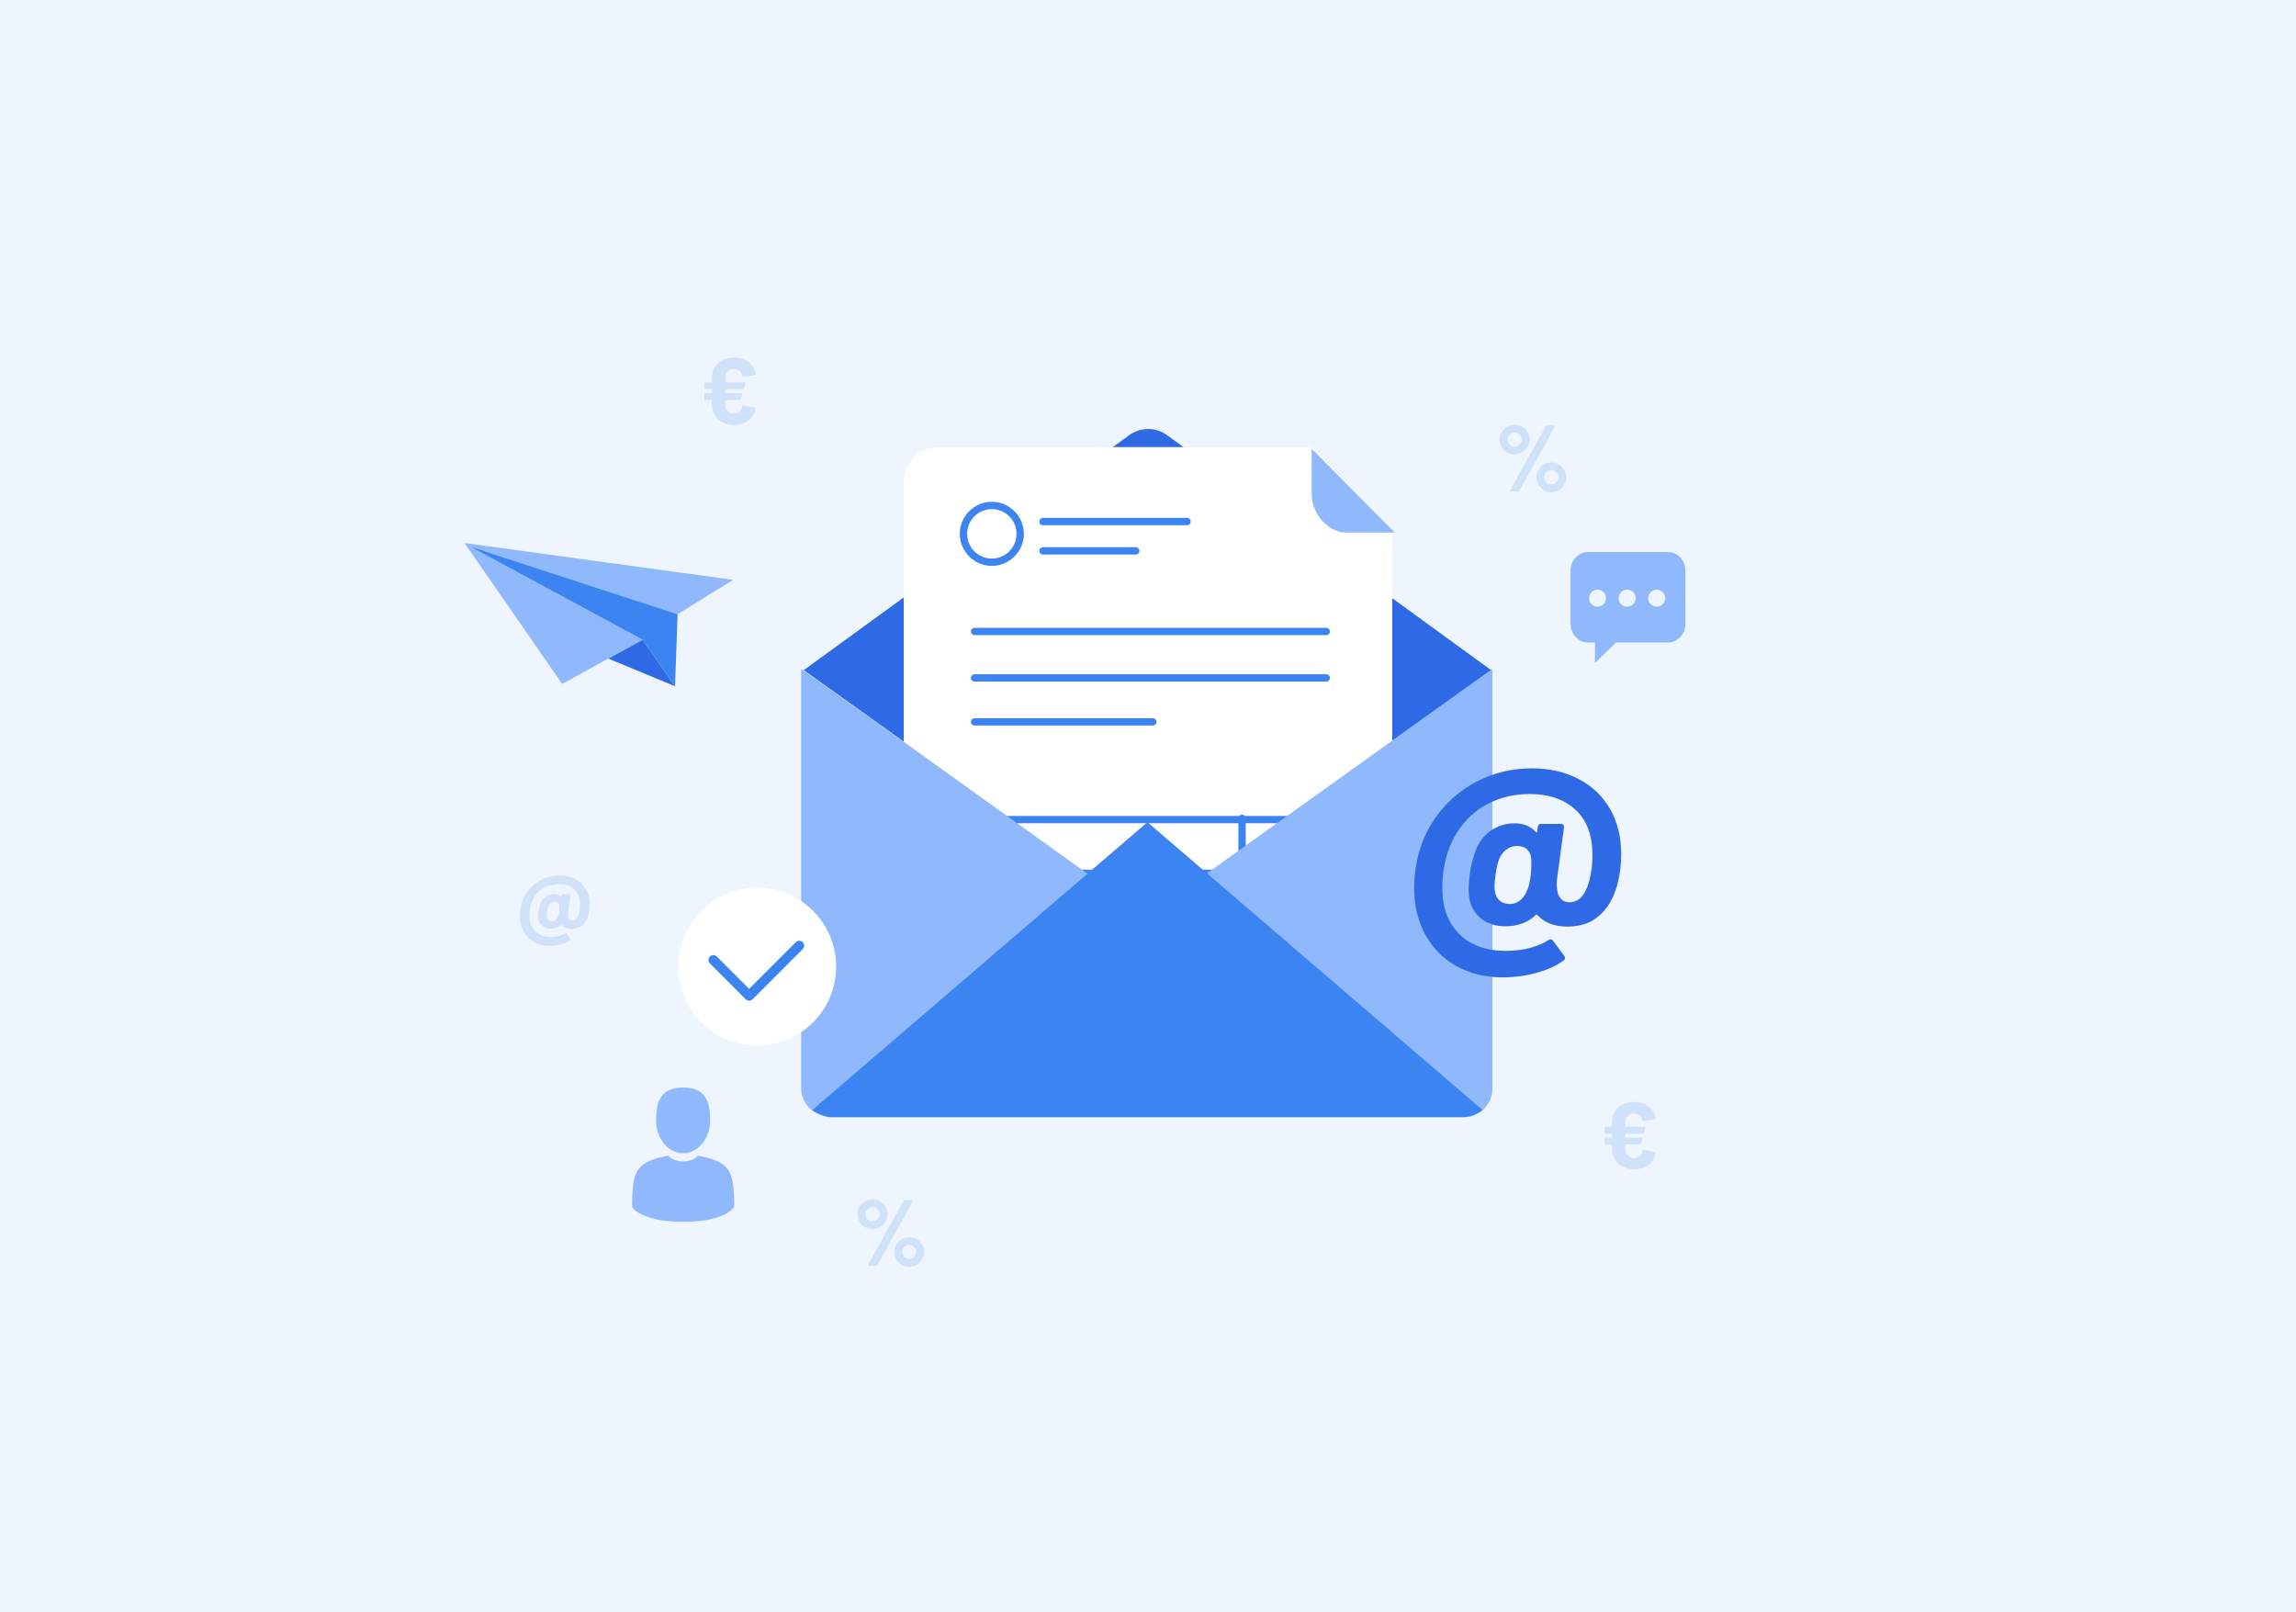 <?xml version="1.0" encoding="utf-8"?>
<!-- Generator: Adobe Illustrator 16.0.3, SVG Export Plug-In . SVG Version: 6.00 Build 0)  -->
<!DOCTYPE svg PUBLIC "-//W3C//DTD SVG 1.1//EN" "http://www.w3.org/Graphics/SVG/1.1/DTD/svg11.dtd">
<svg version="1.1" xmlns="http://www.w3.org/2000/svg" xmlns:xlink="http://www.w3.org/1999/xlink" x="0px" y="0px" width="940px"
	 height="660px" viewBox="0 0 940 660" enable-background="new 0 0 940 660" xml:space="preserve">
<g id="_x38_-raportointi">
	<g id="Layer_59">
	</g>
	<g id="Layer_67">
	</g>
	<g id="Layer_62">
	</g>
	<g id="Layer_61">
	</g>
	<g id="Layer_60">
	</g>
	<g id="Layer_63">
	</g>
	<g id="Layer_64">
	</g>
	<g id="Layer_65">
	</g>
	<g id="Layer_74">
	</g>
</g>
<g id="_x37_-liitearkisto">
	<g id="Layer_44">
		<g id="Layer_48">
		</g>
		<g id="Layer_46">
		</g>
	</g>
	<g id="Layer_55">
	</g>
	<g id="Layer_49">
	</g>
	<g id="Layer_47">
	</g>
	<g id="Layer_50">
	</g>
	<g id="Layer_51">
	</g>
	<g id="Layer_52">
	</g>
	<g id="Layer_53">
	</g>
	<g id="Layer_56">
	</g>
	<g id="Layer_57">
	</g>
	<g id="Layer_58">
	</g>
</g>
<g id="_x36_-Asiakasrekisteri">
	<g id="Layer_78">
	</g>
	<g id="Layer_80">
	</g>
	<g id="Layer_81">
	</g>
	<g id="Layer_82">
	</g>
	<g id="Layer_83">
	</g>
	<g id="Layer_84">
	</g>
</g>
<g id="_x35_-Tuoterekisteri">
	<g id="Layer_76">
	</g>
	<g id="Layer_69">
	</g>
	<g id="Layer_70">
	</g>
	<g id="Layer_66">
	</g>
	<g id="Layer_72">
	</g>
	<g id="Layer_75">
	</g>
	<g id="Layer_73">
	</g>
</g>
<g id="_x34_-toistuva_laskutus">
	<g id="Layer_34">
		<g id="Layer_43">
		</g>
		<g id="Layer_42">
		</g>
	</g>
	<g id="Layer_36">
	</g>
	<g id="Layer_38">
	</g>
	<g id="Layer_37">
	</g>
	<g id="Layer_39">
	</g>
	<g id="Layer_40_copy_2">
	</g>
	<g id="Layer_40_copy_3">
	</g>
</g>
<g id="_x33_-Ryhmälaskutus">
	<g id="Layer_25">
	</g>
	<g id="Layer_27">
	</g>
	<g id="Layer_29">
	</g>
	<g id="Layer_28">
	</g>
	<g id="Layer_30">
	</g>
	<g id="Layer_31">
	</g>
	<g id="Layer_32">
	</g>
	<g id="Layer_35">
	</g>
</g>
<g id="_x32_-Puhelinsovellus">
	<g id="Layer_1">
	</g>
	<g id="Layer_2">
	</g>
	<g id="Layer_3">
	</g>
	<g id="luuri">
	</g>
	<g id="Layer_10">
	</g>
	<g id="Layer_13">
	</g>
	<g id="Layer_12">
	</g>
	<g id="credit-card">
	</g>
	<g id="Layer_14">
	</g>
	<g id="lasku">
		<g id="Layer_6">
		</g>
	</g>
	<g id="kansio">
	</g>
	<g id="Layer_11">
	</g>
	<g id="Layer_71">
	</g>
</g>
<g id="_x31_-sahkopostilasku">
	<g>
		<g>
			<rect fill="#EEF5FF" width="940" height="660"/>
		</g>
	</g>
	<g>
		<g>
			<path fill="#D0E1FA" d="M302.733,168.511c0.616-0.526,1.001-1.226,1.155-2.098c0.077-0.308,0.256-0.437,0.539-0.385l4.427,0.809
				c0.154,0.026,0.263,0.083,0.327,0.173c0.064,0.09,0.083,0.211,0.058,0.366c-0.334,2.028-1.284,3.632-2.849,4.813
				c-1.566,1.181-3.555,1.771-5.967,1.771c-1.771,0-3.33-0.353-4.678-1.059c-1.347-0.706-2.394-1.707-3.138-3.003
				c-0.745-1.295-1.116-2.804-1.116-4.523v-1.386c0-0.128-0.064-0.192-0.192-0.192h-2.464c-0.129,0-0.238-0.044-0.327-0.135
				c-0.09-0.09-0.135-0.199-0.135-0.327v-1.925c0-0.128,0.044-0.237,0.135-0.327c0.09-0.089,0.198-0.135,0.327-0.135h2.464
				c0.128,0,0.192-0.063,0.192-0.192v-1.193c0-0.128-0.064-0.193-0.192-0.193h-2.464c-0.129,0-0.238-0.044-0.327-0.135
				c-0.09-0.089-0.135-0.198-0.135-0.327v-1.925c0-0.128,0.044-0.237,0.135-0.327c0.09-0.09,0.198-0.135,0.327-0.135h2.464
				c0.128,0,0.192-0.064,0.192-0.193v-1.386c0-1.719,0.366-3.228,1.097-4.524c0.732-1.295,1.771-2.291,3.119-2.983
				c1.347-0.693,2.919-1.04,4.716-1.04c2.438,0,4.453,0.603,6.044,1.809c1.591,1.207,2.541,2.849,2.849,4.928v0.077
				c0,0.231-0.141,0.372-0.423,0.423l-4.505,0.578h-0.077c-0.231,0-0.385-0.141-0.462-0.424c-0.154-0.847-0.533-1.514-1.136-2.002
				c-0.603-0.487-1.367-0.731-2.291-0.731c-1.053,0-1.9,0.347-2.541,1.04c-0.642,0.693-0.963,1.592-0.963,2.695v1.54
				c0,0.129,0.064,0.193,0.193,0.193h7.661c0.154,0,0.27,0.052,0.346,0.154c0.077,0.103,0.09,0.231,0.039,0.385l-0.577,1.925
				c-0.077,0.257-0.244,0.385-0.5,0.385h-6.969c-0.129,0-0.193,0.064-0.193,0.193v1.193c0,0.129,0.064,0.192,0.193,0.192h6.353
				c0.154,0,0.269,0.052,0.346,0.154c0.077,0.103,0.09,0.231,0.039,0.385l-0.578,1.925c-0.077,0.257-0.244,0.385-0.5,0.385h-5.659
				c-0.129,0-0.193,0.064-0.193,0.192v1.617c0,1.104,0.321,1.996,0.963,2.676c0.641,0.68,1.488,1.02,2.541,1.02
				C301.347,169.3,302.117,169.037,302.733,168.511z"/>
		</g>
	</g>
	<g>
		<g>
			<path fill="#D0E1FA" d="M235.615,359.881c1.873,1.001,3.311,2.394,4.312,4.178s1.501,3.83,1.501,6.141
				c0,0.668-0.039,1.348-0.115,2.04c-0.308,2.516-1.078,4.473-2.31,5.871c-1.232,1.399-2.887,2.099-4.967,2.099
				c-1.797,0-3.183-0.525-4.158-1.578c-0.077-0.103-0.167-0.103-0.27,0c-0.514,0.514-1.136,0.898-1.867,1.154
				c-0.731,0.257-1.482,0.386-2.252,0.386c-1.361,0-2.483-0.353-3.369-1.06c-0.885-0.705-1.431-1.61-1.636-2.714
				c-0.077-0.437-0.115-0.886-0.115-1.348c0-0.436,0.051-1.091,0.154-1.963c0.154-1.155,0.41-2.22,0.77-3.196
				c0.436-1.257,1.148-2.226,2.137-2.906c0.988-0.68,2.072-1.021,3.253-1.021c1.257,0,2.233,0.385,2.926,1.155
				c0.051,0.077,0.102,0.109,0.154,0.096c0.051-0.013,0.077-0.058,0.077-0.135l0.077-0.615c0.025-0.282,0.192-0.424,0.5-0.424h2.695
				c0.308,0,0.449,0.167,0.423,0.5l-0.962,7.161c-0.026,0.181-0.039,0.438-0.039,0.771c0,0.719,0.147,1.296,0.443,1.732
				c0.295,0.437,0.737,0.654,1.328,0.654c1.565,0,2.566-1.463,3.003-4.389c0.102-0.642,0.154-1.348,0.154-2.118
				c0-2.746-0.783-4.837-2.348-6.275c-1.566-1.437-3.671-2.155-6.314-2.155c-2.105,0-4.023,0.449-5.756,1.347
				c-1.732,0.899-3.144,2.201-4.235,3.908c-1.091,1.707-1.752,3.715-1.983,6.025c-0.052,0.385-0.077,0.938-0.077,1.655
				c0,2.721,0.782,4.851,2.348,6.391c1.565,1.54,3.709,2.311,6.429,2.311c1.232,0,2.361-0.141,3.388-0.424
				c1.026-0.282,1.861-0.641,2.502-1.078c0.051-0.051,0.141-0.077,0.27-0.077c0.179,0,0.295,0.064,0.346,0.193l1.54,2.079
				c0.077,0.128,0.115,0.23,0.115,0.308c0,0.128-0.064,0.23-0.192,0.308c-0.95,0.719-2.189,1.29-3.715,1.714
				c-1.527,0.423-3.087,0.635-4.678,0.635c-2.362,0-4.466-0.5-6.314-1.501c-1.848-1.001-3.298-2.445-4.351-4.332
				c-1.053-1.886-1.579-4.087-1.579-6.603c0-0.641,0.039-1.283,0.116-1.925c0.308-2.849,1.225-5.371,2.753-7.565
				c1.527-2.194,3.458-3.895,5.794-5.101c2.335-1.207,4.851-1.81,7.546-1.81C231.559,358.38,233.741,358.88,235.615,359.881z
				 M227.415,376.647c0.385-0.295,0.693-0.687,0.924-1.174c0.282-0.539,0.487-1.348,0.616-2.426
				c0.051-0.462,0.077-0.962,0.077-1.501c0-0.411-0.013-0.693-0.039-0.848c-0.052-0.487-0.25-0.879-0.597-1.174
				s-0.789-0.443-1.328-0.443c-0.514,0-0.982,0.148-1.405,0.443c-0.423,0.295-0.751,0.687-0.982,1.174
				c-0.257,0.488-0.462,1.335-0.616,2.541c-0.077,0.565-0.115,1.04-0.115,1.425c0,0.23,0.025,0.5,0.077,0.809
				c0.102,0.514,0.327,0.911,0.674,1.193c0.346,0.283,0.802,0.424,1.367,0.424C226.58,377.091,227.03,376.943,227.415,376.647z"/>
		</g>
	</g>
	<g>
		<g>
			<path fill="#D0E1FA" d="M671.233,473.211c0.616-0.525,1.001-1.226,1.155-2.099c0.077-0.308,0.256-0.436,0.539-0.385l4.428,0.809
				c0.154,0.025,0.263,0.084,0.327,0.173c0.064,0.091,0.083,0.212,0.058,0.366c-0.333,2.027-1.284,3.632-2.849,4.813
				c-1.566,1.181-3.555,1.771-5.968,1.771c-1.771,0-3.33-0.353-4.678-1.059c-1.347-0.705-2.394-1.706-3.138-3.003
				c-0.745-1.296-1.116-2.804-1.116-4.523v-1.386c0-0.129-0.064-0.193-0.193-0.193h-2.464c-0.129,0-0.238-0.044-0.327-0.135
				c-0.09-0.089-0.135-0.198-0.135-0.327v-1.925c0-0.128,0.044-0.237,0.135-0.327c0.089-0.09,0.198-0.135,0.327-0.135h2.464
				c0.128,0,0.193-0.063,0.193-0.192v-1.193c0-0.128-0.064-0.192-0.193-0.192h-2.464c-0.129,0-0.238-0.045-0.327-0.135
				c-0.09-0.09-0.135-0.199-0.135-0.327v-1.926c0-0.128,0.044-0.236,0.135-0.327c0.089-0.089,0.198-0.135,0.327-0.135h2.464
				c0.128,0,0.193-0.063,0.193-0.192v-1.386c0-1.72,0.366-3.228,1.097-4.523s1.771-2.291,3.118-2.984
				c1.348-0.692,2.919-1.039,4.716-1.039c2.438,0,4.453,0.604,6.044,1.81s2.541,2.849,2.849,4.928v0.077
				c0,0.23-0.141,0.372-0.423,0.424l-4.504,0.577h-0.077c-0.231,0-0.385-0.141-0.462-0.424c-0.154-0.847-0.533-1.514-1.136-2.002
				c-0.604-0.487-1.367-0.731-2.291-0.731c-1.053,0-1.899,0.347-2.541,1.04c-0.642,0.692-0.962,1.591-0.962,2.694v1.54
				c0,0.129,0.064,0.192,0.192,0.192h7.662c0.154,0,0.27,0.052,0.347,0.154c0.077,0.103,0.089,0.231,0.039,0.385l-0.578,1.925
				c-0.077,0.257-0.244,0.386-0.5,0.386h-6.969c-0.128,0-0.192,0.064-0.192,0.192v1.193c0,0.129,0.064,0.192,0.192,0.192h6.353
				c0.154,0,0.27,0.052,0.347,0.154s0.089,0.23,0.039,0.385l-0.578,1.925c-0.077,0.257-0.244,0.385-0.5,0.385h-5.66
				c-0.128,0-0.192,0.064-0.192,0.193v1.616c0,1.104,0.321,1.996,0.962,2.676c0.642,0.681,1.488,1.021,2.541,1.021
				C669.848,474,670.618,473.737,671.233,473.211z"/>
		</g>
	</g>
	<g>
		<g>
			<path fill="#D0E1FA" d="M617.023,185.197c-0.937-0.539-1.681-1.276-2.233-2.214c-0.552-0.937-0.828-1.957-0.828-3.061
				s0.275-2.118,0.828-3.042c0.552-0.924,1.296-1.662,2.233-2.214c0.937-0.552,1.97-0.828,3.099-0.828
				c1.104,0,2.118,0.276,3.042,0.828c0.924,0.552,1.662,1.29,2.214,2.214c0.552,0.924,0.828,1.938,0.828,3.042
				s-0.27,2.124-0.808,3.061c-0.539,0.938-1.277,1.675-2.214,2.214c-0.938,0.539-1.958,0.809-3.061,0.809
				C618.993,186.006,617.96,185.736,617.023,185.197z M622.144,182.002c0.552-0.564,0.828-1.257,0.828-2.079
				c0-0.795-0.276-1.476-0.828-2.041c-0.552-0.564-1.226-0.847-2.021-0.847c-0.822,0-1.515,0.283-2.079,0.847
				c-0.565,0.565-0.847,1.245-0.847,2.041c0,0.822,0.282,1.515,0.847,2.079c0.564,0.564,1.257,0.847,2.079,0.847
				C620.918,182.849,621.592,182.566,622.144,182.002z M618.275,200.982c-0.052-0.103-0.039-0.231,0.039-0.385l14.514-26.103
				c0.128-0.205,0.321-0.308,0.578-0.308h2.849c0.179,0,0.294,0.052,0.346,0.154c0.051,0.103,0.039,0.231-0.038,0.385
				l-14.476,26.103c-0.129,0.206-0.321,0.308-0.578,0.308h-2.888C618.441,201.136,618.326,201.085,618.275,200.982z
				 M632.077,200.655c-0.938-0.551-1.682-1.295-2.233-2.233c-0.552-0.937-0.828-1.957-0.828-3.061c0-1.104,0.276-2.118,0.828-3.042
				c0.551-0.924,1.295-1.656,2.233-2.195c0.937-0.539,1.957-0.808,3.061-0.808c1.104,0,2.124,0.27,3.061,0.808
				c0.937,0.539,1.681,1.271,2.233,2.195c0.551,0.924,0.828,1.938,0.828,3.042c0,1.104-0.276,2.124-0.828,3.061
				c-0.552,0.938-1.296,1.682-2.233,2.233c-0.938,0.552-1.958,0.828-3.061,0.828C634.034,201.483,633.014,201.207,632.077,200.655z
				 M637.178,197.44c0.564-0.564,0.847-1.257,0.847-2.079c0-0.795-0.283-1.476-0.847-2.041c-0.565-0.564-1.245-0.847-2.041-0.847
				c-0.796,0-1.476,0.276-2.041,0.828c-0.565,0.552-0.847,1.239-0.847,2.06c0,0.822,0.275,1.515,0.828,2.079
				c0.552,0.564,1.238,0.847,2.06,0.847C635.933,198.287,636.613,198.005,637.178,197.44z"/>
		</g>
	</g>
	<g>
		<g>
			<path fill="#D0E1FA" d="M354.124,502.297c-0.937-0.538-1.681-1.276-2.233-2.213c-0.552-0.938-0.828-1.957-0.828-3.062
				c0-1.103,0.276-2.117,0.828-3.041c0.552-0.924,1.296-1.662,2.233-2.214c0.937-0.552,1.969-0.828,3.099-0.828
				c1.103,0,2.117,0.276,3.042,0.828s1.661,1.29,2.214,2.214c0.552,0.924,0.828,1.938,0.828,3.041c0,1.104-0.27,2.124-0.809,3.062
				c-0.539,0.937-1.277,1.675-2.214,2.213c-0.937,0.539-1.958,0.809-3.061,0.809C356.093,503.105,355.06,502.836,354.124,502.297z
				 M359.244,499.102c0.552-0.564,0.828-1.257,0.828-2.079c0-0.795-0.276-1.476-0.828-2.04c-0.552-0.564-1.226-0.847-2.021-0.847
				c-0.822,0-1.515,0.282-2.079,0.847c-0.565,0.564-0.847,1.245-0.847,2.04c0,0.822,0.282,1.515,0.847,2.079
				c0.564,0.565,1.257,0.848,2.079,0.848C358.018,499.949,358.692,499.667,359.244,499.102z M355.375,518.082
				c-0.052-0.102-0.038-0.23,0.039-0.385l14.514-26.103c0.128-0.205,0.321-0.309,0.578-0.309h2.849c0.179,0,0.295,0.052,0.347,0.154
				c0.051,0.103,0.038,0.23-0.039,0.385l-14.476,26.104c-0.129,0.205-0.321,0.308-0.577,0.308h-2.887
				C355.542,518.236,355.426,518.186,355.375,518.082z M369.177,517.755c-0.937-0.552-1.681-1.296-2.233-2.232
				c-0.552-0.938-0.828-1.957-0.828-3.062c0-1.103,0.275-2.117,0.828-3.041c0.552-0.924,1.296-1.655,2.233-2.194
				c0.937-0.539,1.957-0.809,3.061-0.809c1.103,0,2.124,0.27,3.061,0.809c0.937,0.539,1.681,1.271,2.233,2.194
				c0.552,0.924,0.828,1.938,0.828,3.041c0,1.104-0.276,2.124-0.828,3.062c-0.552,0.937-1.296,1.681-2.233,2.232
				c-0.937,0.552-1.958,0.828-3.061,0.828C371.134,518.583,370.114,518.307,369.177,517.755z M374.278,514.54
				c0.564-0.564,0.847-1.257,0.847-2.079c0-0.795-0.283-1.476-0.847-2.04c-0.565-0.564-1.245-0.847-2.041-0.847
				c-0.796,0-1.476,0.275-2.041,0.827c-0.565,0.553-0.847,1.239-0.847,2.06c0,0.822,0.276,1.515,0.828,2.079
				c0.552,0.565,1.238,0.848,2.06,0.848C373.033,515.388,373.713,515.105,374.278,514.54z"/>
		</g>
	</g>
	<g id="Layer_16">
		<g>
			<g>
				<path fill="#2E6AE5" d="M570.625,245.346l-24.04-17.717l-20.523-14.721l-41.631-29.937l-6.449-4.706
					c-4.69-3.519-11.14-3.526-15.831-0.008l-6.45,4.687l-86.78,62.403l-39.871,28.983l39.871,28.479l92.644,66.589
					c4.689,3.52,11.139,3.52,15.831,0l93.229-66.589l39.873-28.479L570.625,245.346z"/>
			</g>
		</g>
		<g id="Layer_17">
			<g>
				<g>
					<path fill="#FFFFFF" d="M570,439.283c0,7.65-6.384,13.717-14.038,13.717H383.913c-7.655,0-13.913-6.066-13.913-13.717v-241.74
						c0-7.652,6.258-14.543,13.913-14.543h153.466L570,217.006V439.283z"/>
				</g>
			</g>
			<g>
				<g>
					<path fill="#8FB8FD" d="M571.007,218h-19.848c-7.655,0-14.159-7.997-14.159-15.649v-18.665L571.007,218z"/>
				</g>
			</g>
			<g>
				<g>
					<path fill="#3B84F2" d="M486,215h-59c-0.828,0-1.5-0.671-1.5-1.5s0.672-1.5,1.5-1.5h59c0.829,0,1.5,0.671,1.5,1.5
						S486.829,215,486,215z"/>
				</g>
			</g>
			<g>
				<g>
					<path fill="#3B84F2" d="M465,227h-38c-0.828,0-1.5-0.671-1.5-1.5s0.672-1.5,1.5-1.5h38c0.828,0,1.5,0.671,1.5,1.5
						S465.828,227,465,227z"/>
				</g>
			</g>
			<g>
				<g>
					<path fill="#3B84F2" d="M543,260H399c-0.828,0-1.5-0.671-1.5-1.5s0.672-1.5,1.5-1.5h144c0.829,0,1.5,0.671,1.5,1.5
						S543.829,260,543,260z"/>
				</g>
			</g>
			<g>
				<g>
					<path fill="#3B84F2" d="M543,279H399c-0.828,0-1.5-0.671-1.5-1.5s0.672-1.5,1.5-1.5h144c0.829,0,1.5,0.671,1.5,1.5
						S543.829,279,543,279z"/>
				</g>
			</g>
			<g>
				<g>
					<path fill="#3B84F2" d="M472,297h-73c-0.828,0-1.5-0.671-1.5-1.5s0.672-1.5,1.5-1.5h73c0.829,0,1.5,0.671,1.5,1.5
						S472.829,297,472,297z"/>
				</g>
			</g>
			<g>
				<g>
					<path fill="#3B84F2" d="M406.06,231.644c-7.231,0-13.114-5.883-13.114-13.114c0-7.232,5.883-13.115,13.114-13.115
						c7.23,0,13.113,5.883,13.113,13.115C419.172,225.761,413.29,231.644,406.06,231.644z M406.06,208.414
						c-5.577,0-10.114,4.538-10.114,10.115c0,5.577,4.537,10.114,10.114,10.114c5.576,0,10.113-4.537,10.113-10.114
						C416.172,212.952,411.636,208.414,406.06,208.414z"/>
				</g>
			</g>
			<g>
				<g>
					<path fill="#3B84F2" d="M540.5,410h-148c-0.828,0-1.5-0.672-1.5-1.5v-73c0-0.828,0.672-1.5,1.5-1.5h148
						c0.829,0,1.5,0.672,1.5,1.5v73C542,409.328,541.329,410,540.5,410z M394,407h145v-70H394V407z"/>
				</g>
			</g>
			<g>
				<g>
					<path fill="#3B84F2" d="M543,359H394c-0.828,0-1.5-0.672-1.5-1.5s0.672-1.5,1.5-1.5h149c0.829,0,1.5,0.672,1.5,1.5
						S543.829,359,543,359z"/>
				</g>
			</g>
			<g>
				<g>
					<path fill="#3B84F2" d="M543,383H394c-0.828,0-1.5-0.672-1.5-1.5s0.672-1.5,1.5-1.5h149c0.829,0,1.5,0.672,1.5,1.5
						S543.829,383,543,383z"/>
				</g>
			</g>
			<g>
				<g>
					<path fill="#3B84F2" d="M508.5,404.5c-0.829,0-1.5-0.672-1.5-1.5v-68c0-0.828,0.671-1.5,1.5-1.5s1.5,0.672,1.5,1.5v68
						C510,403.828,509.329,404.5,508.5,404.5z"/>
				</g>
			</g>
			<g>
				<g>
					<path fill="#3B84F2" d="M393.5,433.5c-0.828,0-1.5-0.672-1.5-1.5v-12c0-0.828,0.672-1.5,1.5-1.5s1.5,0.672,1.5,1.5v12
						C395,432.828,394.328,433.5,393.5,433.5z"/>
				</g>
			</g>
		</g>
		<g>
			<g>
				<path fill="#8FB8FD" d="M570.878,302.556l-93.355,66.843c-4.692,3.52-11.206,3.52-15.896,0l-93.199-66.843L328,273.824v171.802
					c0,3.517,1.698,6.272,4.043,8.618c2.346,1.76,5.802,2.756,8.735,2.756H598.77c3.518,0,6.114-0.994,8.46-2.756
					c2.344-2.346,3.77-5.102,3.77-8.618V273.824L570.878,302.556z"/>
			</g>
		</g>
		<g>
			<g>
				<path fill="#3B84F2" d="M606.979,454.421c-2.344,1.758-4.69,2.932-8.208,2.932H340.777c-2.933,0-5.865-1.174-8.21-2.932
					l137.205-117.858L606.979,454.421z"/>
			</g>
		</g>
	</g>
	<g>
		<g>
			<path fill="#2E6AE5" d="M646.479,318.981c5.559,2.97,9.824,7.103,12.794,12.395c2.97,5.294,4.456,11.367,4.456,18.221
				c0,1.981-0.114,3.999-0.343,6.055c-0.914,7.465-3.199,13.271-6.854,17.422c-3.655,4.151-8.567,6.226-14.736,6.226
				c-5.332,0-9.444-1.561-12.337-4.684c-0.229-0.304-0.496-0.304-0.8,0c-1.524,1.524-3.37,2.667-5.541,3.427
				c-2.17,0.763-4.398,1.143-6.683,1.143c-4.038,0-7.368-1.046-9.996-3.142c-2.627-2.094-4.247-4.778-4.855-8.054
				c-0.229-1.294-0.343-2.628-0.343-3.998c0-1.294,0.151-3.236,0.457-5.826c0.457-3.428,1.217-6.587,2.285-9.481
				c1.294-3.731,3.407-6.606,6.34-8.625c2.931-2.018,6.149-3.027,9.653-3.027c3.73,0,6.625,1.142,8.682,3.427
				c0.152,0.229,0.304,0.325,0.457,0.285c0.152-0.037,0.229-0.171,0.229-0.399l0.229-1.828c0.075-0.837,0.571-1.256,1.485-1.256
				h7.997c0.914,0,1.332,0.496,1.257,1.484l-2.856,21.248c-0.077,0.534-0.114,1.296-0.114,2.285c0,2.133,0.437,3.847,1.313,5.141
				c0.875,1.296,2.188,1.942,3.941,1.942c4.645,0,7.614-4.341,8.91-13.023c0.304-1.902,0.457-3.998,0.457-6.283
				c0-8.148-2.324-14.354-6.968-18.62c-4.646-4.265-10.892-6.397-18.735-6.397c-6.246,0-11.938,1.333-17.078,3.998
				c-5.141,2.667-9.33,6.531-12.566,11.595c-3.238,5.066-5.198,11.024-5.883,17.879c-0.154,1.143-0.229,2.78-0.229,4.912
				c0,8.073,2.322,14.394,6.968,18.963c4.645,4.57,11.004,6.854,19.078,6.854c3.655,0,7.006-0.418,10.053-1.257
				c3.045-0.837,5.521-1.902,7.425-3.198c0.152-0.151,0.417-0.229,0.8-0.229c0.532,0,0.875,0.191,1.028,0.571l4.57,6.169
				c0.229,0.38,0.342,0.686,0.342,0.914c0,0.38-0.191,0.685-0.571,0.913c-2.818,2.132-6.494,3.827-11.024,5.084
				c-4.532,1.257-9.159,1.885-13.88,1.885c-7.007,0-13.251-1.485-18.734-4.455c-5.483-2.971-9.787-7.254-12.909-12.852
				c-3.124-5.598-4.684-12.127-4.684-19.592c0-1.903,0.114-3.808,0.343-5.712c0.914-8.454,3.636-15.937,8.168-22.448
				c4.53-6.511,10.262-11.556,17.192-15.136c6.929-3.579,14.394-5.369,22.391-5.369
				C634.445,314.526,640.919,316.011,646.479,318.981z M622.147,368.731c1.142-0.874,2.056-2.036,2.742-3.484
				c0.837-1.599,1.446-3.998,1.828-7.196c0.152-1.371,0.229-2.856,0.229-4.455c0-1.218-0.04-2.057-0.114-2.514
				c-0.154-1.445-0.743-2.607-1.771-3.484c-1.028-0.874-2.342-1.313-3.941-1.313c-1.524,0-2.913,0.439-4.169,1.313
				c-1.257,0.877-2.228,2.039-2.913,3.484c-0.762,1.447-1.371,3.961-1.828,7.54c-0.229,1.676-0.343,3.084-0.343,4.227
				c0,0.686,0.075,1.485,0.229,2.398c0.303,1.524,0.971,2.705,1.999,3.542c1.028,0.839,2.379,1.257,4.055,1.257
				C619.671,370.046,621.005,369.608,622.147,368.731z"/>
		</g>
	</g>
	<g id="Layer_20">
		<g id="Send">
			<g>
				<g>
					<polygon fill="#2E6AE5" points="263.084,261.87 249.028,269.596 276.363,280.908 					"/>
				</g>
			</g>
			<g>
				<g>
					<path fill="#8FB8FD" d="M277.408,251.441l22.747-14.074l-109.957-15.078l39.963,57.678l18.867-10.371l-0.003-0.001l0.003,0.001
						l14.056-7.726l-70.745-38.199L277.408,251.441z"/>
				</g>
			</g>
			<g>
				<g>
					<polygon fill="#3B84F2" points="263.084,261.87 276.363,280.908 277.408,251.441 192.338,223.671 					"/>
				</g>
			</g>
		</g>
	</g>
	<g id="Layer_21">
		<g>
			<g>
				<circle fill="#FFFFFF" cx="310.002" cy="395.687" r="32.314"/>
			</g>
		</g>
		<g>
			<g>
				<path fill="#3B84F2" d="M306.705,409.632c-0.512,0-1.024-0.195-1.414-0.586l-14.653-14.652c-0.781-0.781-0.781-2.047,0-2.828
					c0.781-0.781,2.048-0.781,2.828,0l13.239,13.238l19.104-19.104c0.781-0.781,2.047-0.781,2.829,0
					c0.781,0.781,0.781,2.047,0,2.828l-20.519,20.519C307.729,409.437,307.217,409.632,306.705,409.632z"/>
			</g>
		</g>
	</g>
	<g>
		<g>
			<g>
				<path fill="#8FB8FD" d="M279.681,472.077c6.112,0,11.066-6.019,11.066-13.442s-1.626-13.441-11.066-13.441
					c-9.439,0-11.067,6.018-11.067,13.441S273.57,472.077,279.681,472.077z"/>
			</g>
		</g>
		<g>
			<g>
				<path fill="#8FB8FD" d="M258.779,492.602C258.777,492.149,258.774,492.474,258.779,492.602L258.779,492.602z"/>
			</g>
		</g>
		<g>
			<g>
				<path fill="#8FB8FD" d="M300.583,492.955C300.589,492.83,300.585,492.096,300.583,492.955L300.583,492.955z"/>
			</g>
		</g>
		<g>
			<g>
				<path fill="#8FB8FD" d="M300.561,492.06c-0.205-12.934-1.894-16.618-14.82-18.952c0,0-1.819,2.319-6.059,2.319
					c-4.24,0-6.06-2.319-6.06-2.319c-12.784,2.308-14.576,5.938-14.811,18.53c-0.02,1.028-0.028,1.083-0.031,0.964
					c0,0.224,0.001,0.637,0.001,1.357c0,0,3.078,6.204,20.901,6.204c17.824,0,20.902-6.204,20.902-6.204c0-0.463,0-0.785,0-1.004
					C300.58,493.029,300.573,492.885,300.561,492.06z"/>
			</g>
		</g>
	</g>
	<g id="Layer_19">
		<g>
			<g>
				<path fill="#8FB8FD" d="M682.98,226h-32.914c-3.973,0-7.066,3.562-7.066,7.534v21.914c0,3.973,3.094,7.552,7.066,7.552H653
					v8.441l8.573-8.441h21.407c3.972,0,7.02-3.579,7.02-7.552v-21.914C690,229.562,686.953,226,682.98,226z"/>
			</g>
		</g>
		<g>
			<g>
				<circle fill="#EEF5FF" cx="654.056" cy="244.858" r="3.483"/>
			</g>
		</g>
		<g>
			<g>
				<circle fill="#EEF5FF" cx="666.156" cy="244.858" r="3.483"/>
			</g>
		</g>
		<g>
			<g>
				<circle fill="#EEF5FF" cx="678.257" cy="244.858" r="3.483"/>
			</g>
		</g>
	</g>
</g>
</svg>
